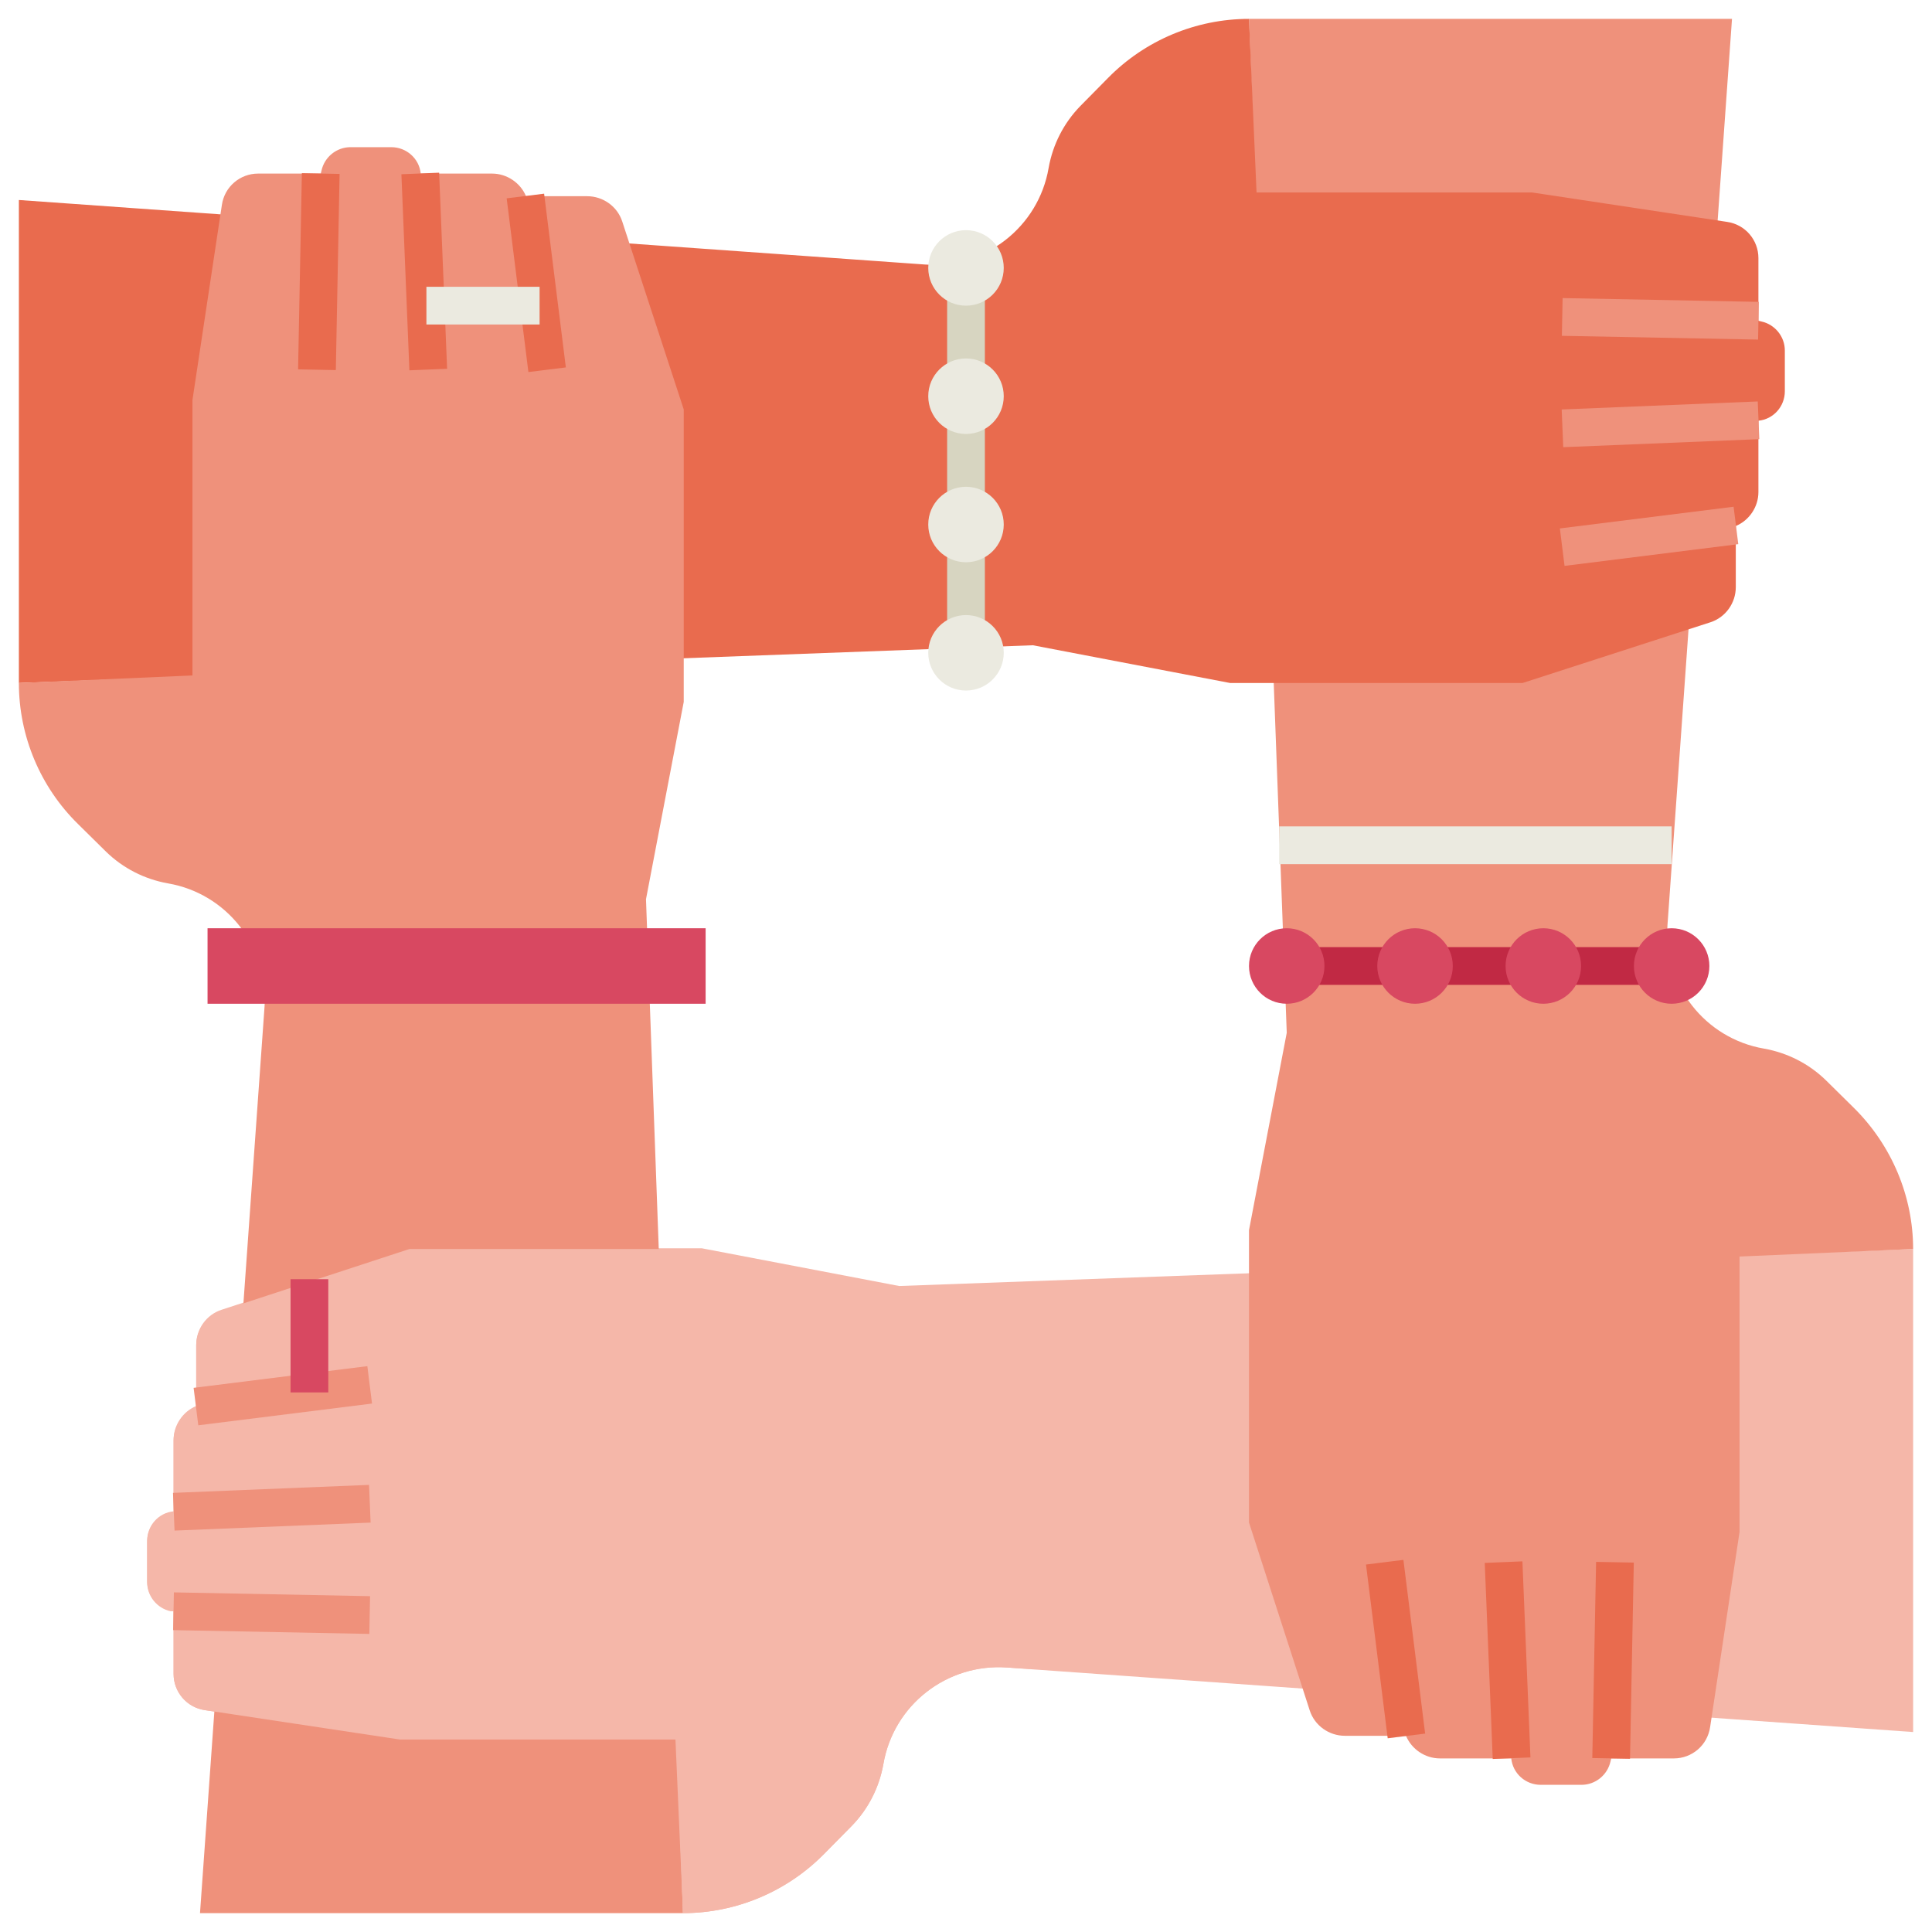 <svg width="52" height="52" viewBox="0 0 52 52" fill="none" xmlns="http://www.w3.org/2000/svg">
<g clip-path="url(#clip0_9421_1537)">
<path d="M51.492 46.618L27.097 44.881C25.492 44.77 24.05 45.887 23.776 47.481C23.664 48.111 23.369 48.69 22.923 49.147L22.181 49.898C21.176 50.914 19.805 51.493 18.383 51.493L18.18 46.821H10.766L5.515 46.029C5.027 45.958 4.672 45.541 4.672 45.054V43.368L4.591 43.348C4.225 43.266 3.961 42.941 3.961 42.566V41.469C3.961 41.062 4.266 40.717 4.672 40.677V38.757C4.672 38.361 4.916 37.995 5.281 37.843V36.198C5.281 35.771 5.555 35.385 5.962 35.253L11.02 33.598H18.891L24.202 34.613L51.492 33.618V46.618Z" fill="#F5B7A9"/>
<path d="M46.617 0.508L44.88 24.903C44.769 26.508 45.886 27.95 47.48 28.224C48.11 28.336 48.689 28.631 49.146 29.077L49.898 29.819C50.913 30.824 51.492 32.195 51.492 33.617L46.82 33.82V41.234L46.028 46.485C45.957 46.973 45.541 47.328 45.053 47.328H43.367L43.347 47.409C43.266 47.775 42.941 48.039 42.565 48.039H41.468C41.062 48.039 40.716 47.734 40.676 47.328H38.756C38.36 47.328 37.995 47.084 37.842 46.719H36.197C35.77 46.719 35.384 46.444 35.252 46.038L33.617 40.98V33.109L34.633 27.798L33.617 0.508H46.617Z" fill="#EF917B"/>
<path d="M0.508 5.383L24.903 7.12C26.508 7.231 27.95 6.114 28.224 4.52C28.336 3.89 28.631 3.311 29.077 2.854L29.819 2.102C30.814 1.087 32.185 0.508 33.617 0.508L33.82 5.18H41.234L46.485 5.972C46.973 6.043 47.328 6.459 47.328 6.947V8.633L47.409 8.653C47.775 8.734 48.039 9.059 48.039 9.435V10.532C48.039 10.938 47.734 11.284 47.328 11.324V13.244C47.328 13.64 47.084 14.005 46.719 14.158V15.803C46.719 16.23 46.444 16.616 46.038 16.748L40.98 18.383H33.109L27.798 17.367L0.508 18.383V5.383Z" fill="#E96B4E"/>
<path d="M5.383 51.492L7.12 27.097C7.231 25.492 6.114 24.05 4.52 23.776C3.89 23.664 3.311 23.369 2.854 22.923L2.102 22.181C1.087 21.186 0.508 19.815 0.508 18.383L5.18 18.18V10.766L5.972 5.515C6.043 5.027 6.459 4.672 6.947 4.672H8.633L8.653 4.591C8.734 4.225 9.059 3.961 9.435 3.961H10.532C10.938 3.961 11.284 4.266 11.324 4.672H13.244C13.64 4.672 14.005 4.916 14.158 5.281H15.803C16.23 5.281 16.616 5.555 16.748 5.962L18.403 11.02V18.891L17.387 24.202L18.383 51.492H5.383Z" fill="#EF917B"/>
<path d="M8.125 4.661L9.14 4.681L9.039 9.961L8.023 9.941L8.125 4.661ZM11.819 4.648L12.034 9.926L11.019 9.967L10.804 4.69L11.819 4.648ZM14.645 5.213L15.23 9.889L14.222 10.014L13.637 5.338L14.645 5.213Z" fill="#E96B4E"/>
<path d="M42.058 8.023L47.338 8.125L47.319 9.14L42.038 9.039L42.058 8.023ZM47.31 10.805L47.352 11.82L42.075 12.036L42.033 11.021L47.31 10.805ZM46.66 13.639L46.786 14.646L42.11 15.231L41.984 14.223L46.66 13.639Z" fill="#EF917B"/>
<path d="M42.959 42.038L43.974 42.057L43.872 47.337L42.857 47.318L42.959 42.038ZM40.976 42.024L41.192 47.301L40.177 47.343L39.962 42.066L40.976 42.024ZM37.773 41.984L38.358 46.66L37.35 46.786L36.766 42.11L37.773 41.984Z" fill="#E96B4E"/>
<path d="M27.727 34.501L24.202 34.633L18.891 33.617H11.02L5.962 35.273C5.555 35.405 5.281 35.791 5.281 36.217V37.862C4.916 38.015 4.672 38.38 4.672 38.777V40.696C4.266 40.737 3.961 41.082 3.961 41.488V42.585C3.961 42.961 4.225 43.286 4.591 43.367H4.672V45.053C4.672 45.541 5.027 45.957 5.515 46.028L10.766 46.82H18.18L18.383 51.492C19.815 51.492 21.186 50.913 22.181 49.898L22.923 49.146C23.369 48.689 23.664 48.11 23.776 47.48C24.05 45.886 25.482 44.769 27.097 44.88L27.727 44.921V34.501Z" fill="#F5B7A9"/>
<path d="M4.68 42.859L9.96 42.961L9.941 43.977L4.66 43.875L4.68 42.859ZM9.933 39.966L9.975 40.981L4.698 41.196L4.656 40.181L9.933 39.966ZM9.887 36.77L10.013 37.777L5.337 38.362L5.211 37.354L9.887 36.77Z" fill="#EF917B"/>
<path d="M25.492 7.211H26.508V17.57H25.492V7.211Z" fill="#D7D5C1"/>
<path d="M26 8.227C26.561 8.227 27.016 7.772 27.016 7.211C27.016 6.65 26.561 6.195 26 6.195C25.439 6.195 24.984 6.65 24.984 7.211C24.984 7.772 25.439 8.227 26 8.227Z" fill="#EBEAE0"/>
<path d="M26 11.68C26.561 11.68 27.016 11.225 27.016 10.664C27.016 10.103 26.561 9.648 26 9.648C25.439 9.648 24.984 10.103 24.984 10.664C24.984 11.225 25.439 11.68 26 11.68Z" fill="#EBEAE0"/>
<path d="M26 15.133C26.561 15.133 27.016 14.678 27.016 14.117C27.016 13.556 26.561 13.102 26 13.102C25.439 13.102 24.984 13.556 24.984 14.117C24.984 14.678 25.439 15.133 26 15.133Z" fill="#EBEAE0"/>
<path d="M26 18.586C26.561 18.586 27.016 18.131 27.016 17.57C27.016 17.009 26.561 16.555 26 16.555C25.439 16.555 24.984 17.009 24.984 17.57C24.984 18.131 25.439 18.586 26 18.586Z" fill="#EBEAE0"/>
<path d="M34.633 25.492H44.992V26.508H34.633V25.492Z" fill="#C12944"/>
<path d="M34.633 27.016C35.194 27.016 35.648 26.561 35.648 26C35.648 25.439 35.194 24.984 34.633 24.984C34.072 24.984 33.617 25.439 33.617 26C33.617 26.561 34.072 27.016 34.633 27.016Z" fill="#D84861"/>
<path d="M38.086 27.016C38.647 27.016 39.102 26.561 39.102 26C39.102 25.439 38.647 24.984 38.086 24.984C37.525 24.984 37.07 25.439 37.07 26C37.07 26.561 37.525 27.016 38.086 27.016Z" fill="#D84861"/>
<path d="M41.539 27.016C42.1 27.016 42.555 26.561 42.555 26C42.555 25.439 42.1 24.984 41.539 24.984C40.978 24.984 40.523 25.439 40.523 26C40.523 26.561 40.978 27.016 41.539 27.016Z" fill="#D84861"/>
<path d="M44.992 27.016C45.553 27.016 46.008 26.561 46.008 26C46.008 25.439 45.553 24.984 44.992 24.984C44.431 24.984 43.977 25.439 43.977 26C43.977 26.561 44.431 27.016 44.992 27.016Z" fill="#D84861"/>
<path d="M7.82 34.43H8.836V37.477H7.82V34.43ZM5.586 24.984H18.992V27.016H5.586V24.984Z" fill="#D84861"/>
<path d="M34.43 22.242H44.992V23.258H34.43V22.242ZM11.477 7.719H14.523V8.734H11.477V7.719Z" fill="#EBEAE0"/>
</g>
<defs>
<clipPath id="clip0_9421_1537">
<rect width="52" height="52" fill="white"/>
</clipPath>
</defs>
</svg>
